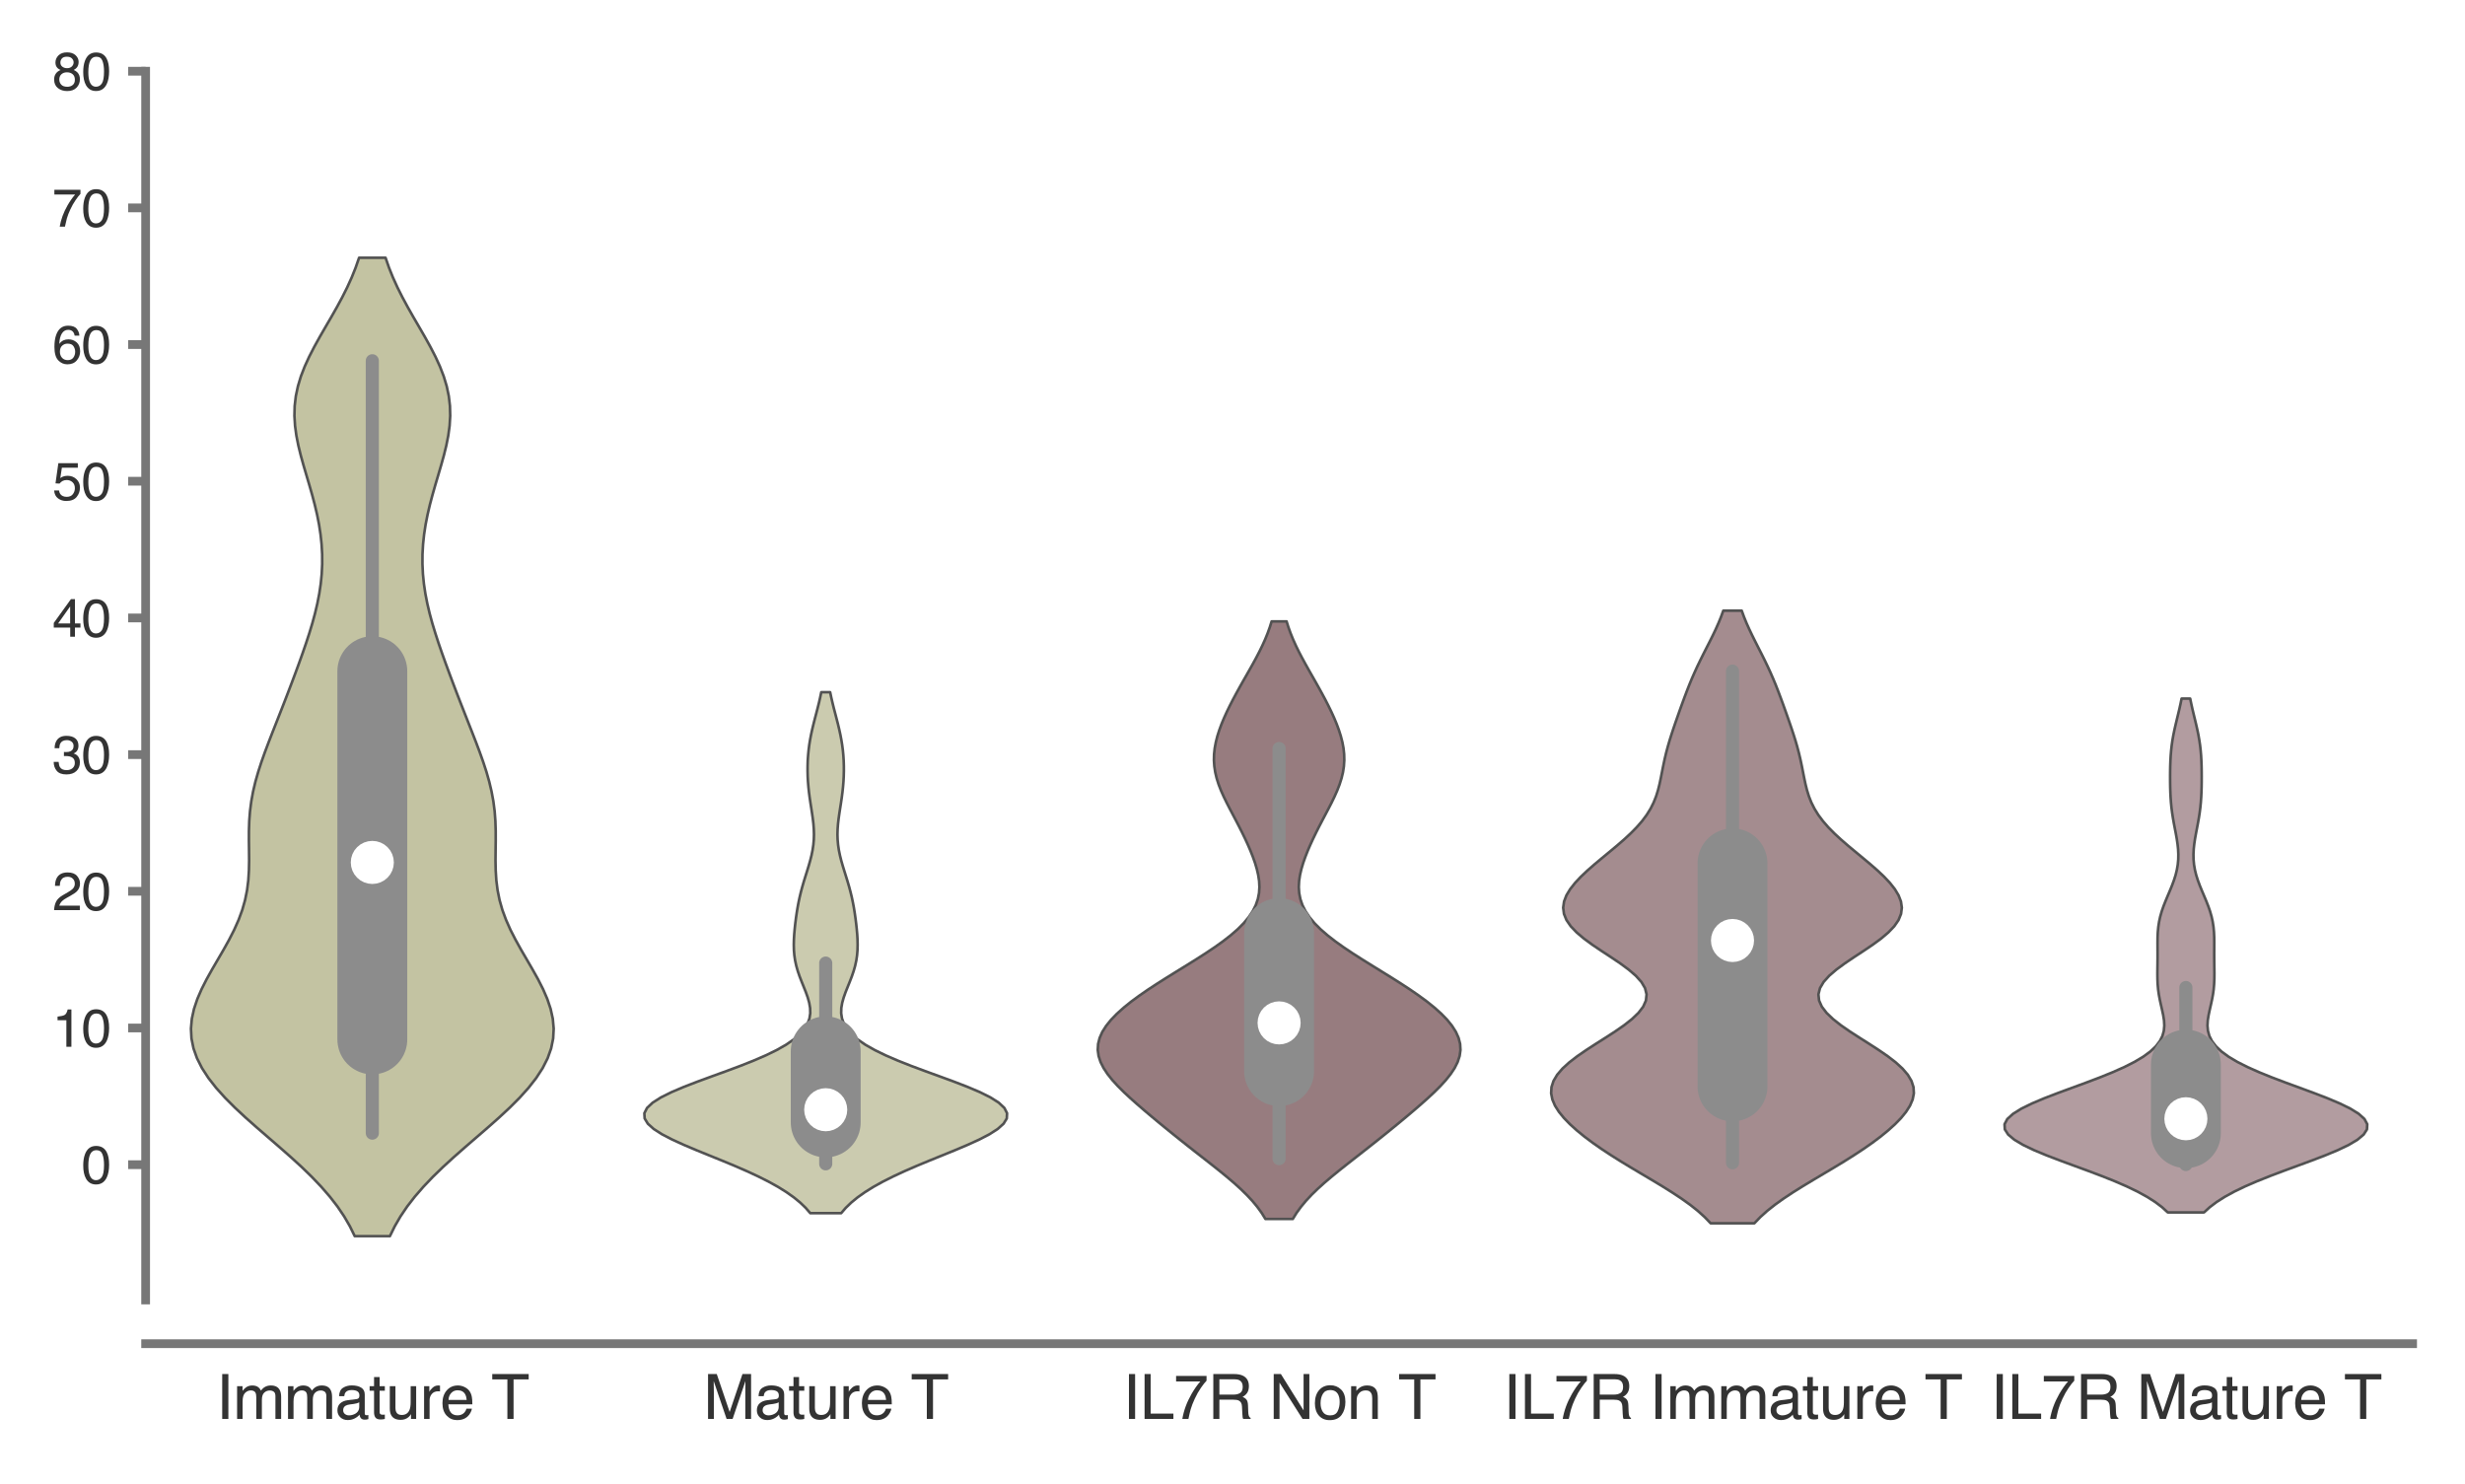 <?xml version="1.0" encoding="utf-8" standalone="no"?>
<!DOCTYPE svg PUBLIC "-//W3C//DTD SVG 1.1//EN"
  "http://www.w3.org/Graphics/SVG/1.1/DTD/svg11.dtd">
<svg xmlns:xlink="http://www.w3.org/1999/xlink" width="141.12pt" height="84.96pt" viewBox="0 0 141.12 84.96" xmlns="http://www.w3.org/2000/svg" version="1.1">
 <defs>
  <style type="text/css">*{stroke-linejoin: round; stroke-linecap: butt}</style>
 </defs>
 <g id="figure_1">
  <g id="patch_1">
   <path d="M 0 84.96 
L 141.12 84.96 
L 141.12 0 
L 0 0 
z
" style="fill: #ffffff"/>
  </g>
  <g id="axes_1">
   <g id="patch_2">
    <path d="M 8.337 74.42 
L 138.12 74.42 
L 138.12 4.076 
L 8.337 4.076 
z
" style="fill: #ffffff"/>
   </g>
   <g id="matplotlib.axis_1">
    <g id="xtick_1">
     <g id="text_1">
      <!-- Immature T -->
      <g style="fill: #333333" transform="translate(12.37 81.23) scale(0.035 -0.035)">
       <defs>
        <path id="Helvetica-49" d="M 628 4591 
L 1256 4591 
L 1256 0 
L 628 0 
L 628 4591 
z
" transform="scale(0.016)"/>
        <path id="Helvetica-6d" d="M 413 3347 
L 969 3347 
L 969 2872 
Q 1169 3119 1331 3231 
Q 1609 3422 1963 3422 
Q 2363 3422 2606 3225 
Q 2744 3113 2856 2894 
Q 3044 3163 3297 3292 
Q 3550 3422 3866 3422 
Q 4541 3422 4784 2934 
Q 4916 2672 4916 2228 
L 4916 0 
L 4331 0 
L 4331 2325 
Q 4331 2659 4164 2784 
Q 3997 2909 3756 2909 
Q 3425 2909 3186 2687 
Q 2947 2466 2947 1947 
L 2947 0 
L 2375 0 
L 2375 2184 
Q 2375 2525 2294 2681 
Q 2166 2916 1816 2916 
Q 1497 2916 1236 2669 
Q 975 2422 975 1775 
L 975 0 
L 413 0 
L 413 3347 
z
" transform="scale(0.016)"/>
        <path id="Helvetica-61" d="M 844 891 
Q 844 647 1022 506 
Q 1200 366 1444 366 
Q 1741 366 2019 503 
Q 2488 731 2488 1250 
L 2488 1703 
Q 2384 1638 2221 1594 
Q 2059 1550 1903 1531 
L 1563 1488 
Q 1256 1447 1103 1359 
Q 844 1213 844 891 
z
M 2206 2028 
Q 2400 2053 2466 2191 
Q 2503 2266 2503 2406 
Q 2503 2694 2298 2823 
Q 2094 2953 1713 2953 
Q 1272 2953 1088 2716 
Q 984 2584 953 2325 
L 428 2325 
Q 444 2944 830 3186 
Q 1216 3428 1725 3428 
Q 2316 3428 2684 3203 
Q 3050 2978 3050 2503 
L 3050 575 
Q 3050 488 3086 434 
Q 3122 381 3238 381 
Q 3275 381 3322 386 
Q 3369 391 3422 400 
L 3422 -16 
Q 3291 -53 3222 -62 
Q 3153 -72 3034 -72 
Q 2744 -72 2613 134 
Q 2544 244 2516 444 
Q 2344 219 2022 53 
Q 1700 -113 1313 -113 
Q 847 -113 551 170 
Q 256 453 256 878 
Q 256 1344 547 1600 
Q 838 1856 1309 1916 
L 2206 2028 
z
M 1741 3428 
L 1741 3428 
z
" transform="scale(0.016)"/>
        <path id="Helvetica-74" d="M 525 4281 
L 1094 4281 
L 1094 3347 
L 1628 3347 
L 1628 2888 
L 1094 2888 
L 1094 703 
Q 1094 528 1213 469 
Q 1278 434 1431 434 
Q 1472 434 1519 436 
Q 1566 438 1628 444 
L 1628 0 
Q 1531 -28 1426 -40 
Q 1322 -53 1200 -53 
Q 806 -53 665 148 
Q 525 350 525 672 
L 525 2888 
L 72 2888 
L 72 3347 
L 525 3347 
L 525 4281 
z
" transform="scale(0.016)"/>
        <path id="Helvetica-75" d="M 975 3347 
L 975 1125 
Q 975 869 1056 706 
Q 1206 406 1616 406 
Q 2203 406 2416 931 
Q 2531 1213 2531 1703 
L 2531 3347 
L 3094 3347 
L 3094 0 
L 2563 0 
L 2569 494 
Q 2459 303 2297 172 
Q 1975 -91 1516 -91 
Q 800 -91 541 388 
Q 400 644 400 1072 
L 400 3347 
L 975 3347 
z
M 1747 3428 
L 1747 3428 
z
" transform="scale(0.016)"/>
        <path id="Helvetica-72" d="M 428 3347 
L 963 3347 
L 963 2769 
Q 1028 2938 1284 3180 
Q 1541 3422 1875 3422 
Q 1891 3422 1928 3419 
Q 1966 3416 2056 3406 
L 2056 2813 
Q 2006 2822 1964 2825 
Q 1922 2828 1872 2828 
Q 1447 2828 1219 2554 
Q 991 2281 991 1925 
L 991 0 
L 428 0 
L 428 3347 
z
" transform="scale(0.016)"/>
        <path id="Helvetica-65" d="M 1806 3422 
Q 2163 3422 2497 3255 
Q 2831 3088 3006 2822 
Q 3175 2569 3231 2231 
Q 3281 2000 3281 1494 
L 828 1494 
Q 844 984 1069 676 
Q 1294 369 1766 369 
Q 2206 369 2469 659 
Q 2619 828 2681 1050 
L 3234 1050 
Q 3213 866 3089 639 
Q 2966 413 2813 269 
Q 2556 19 2178 -69 
Q 1975 -119 1719 -119 
Q 1094 -119 659 336 
Q 225 791 225 1609 
Q 225 2416 662 2919 
Q 1100 3422 1806 3422 
z
M 2703 1941 
Q 2669 2306 2544 2525 
Q 2313 2931 1772 2931 
Q 1384 2931 1121 2651 
Q 859 2372 844 1941 
L 2703 1941 
z
M 1753 3428 
L 1753 3428 
z
" transform="scale(0.016)"/>
        <path id="Helvetica-20" transform="scale(0.016)"/>
        <path id="Helvetica-54" d="M 3828 4591 
L 3828 4044 
L 2281 4044 
L 2281 0 
L 1650 0 
L 1650 4044 
L 103 4044 
L 103 4591 
L 3828 4591 
z
" transform="scale(0.016)"/>
       </defs>
       <use xlink:href="#Helvetica-49"/>
       <use xlink:href="#Helvetica-6d" x="27.783"/>
       <use xlink:href="#Helvetica-6d" x="111.084"/>
       <use xlink:href="#Helvetica-61" x="194.385"/>
       <use xlink:href="#Helvetica-74" x="250"/>
       <use xlink:href="#Helvetica-75" x="277.783"/>
       <use xlink:href="#Helvetica-72" x="333.398"/>
       <use xlink:href="#Helvetica-65" x="366.699"/>
       <use xlink:href="#Helvetica-20" x="422.314"/>
       <use xlink:href="#Helvetica-54" x="450.098"/>
      </g>
     </g>
    </g>
    <g id="xtick_2">
     <g id="text_2">
      <!-- Mature T -->
      <g style="fill: #333333" transform="translate(40.271 81.23) scale(0.035 -0.035)">
       <defs>
        <path id="Helvetica-4d" d="M 472 4591 
L 1363 4591 
L 2681 709 
L 3991 4591 
L 4872 4591 
L 4872 0 
L 4281 0 
L 4281 2709 
Q 4281 2850 4287 3175 
Q 4294 3500 4294 3872 
L 2984 0 
L 2369 0 
L 1050 3872 
L 1050 3731 
Q 1050 3563 1058 3217 
Q 1066 2872 1066 2709 
L 1066 0 
L 472 0 
L 472 4591 
z
" transform="scale(0.016)"/>
       </defs>
       <use xlink:href="#Helvetica-4d"/>
       <use xlink:href="#Helvetica-61" x="83.301"/>
       <use xlink:href="#Helvetica-74" x="138.916"/>
       <use xlink:href="#Helvetica-75" x="166.699"/>
       <use xlink:href="#Helvetica-72" x="222.314"/>
       <use xlink:href="#Helvetica-65" x="255.615"/>
       <use xlink:href="#Helvetica-20" x="311.23"/>
       <use xlink:href="#Helvetica-54" x="339.014"/>
      </g>
     </g>
    </g>
    <g id="xtick_3">
     <g id="text_3">
      <!-- IL7R Non T -->
      <g style="fill: #333333" transform="translate(64.281 81.23) scale(0.035 -0.035)">
       <defs>
        <path id="Helvetica-4c" d="M 488 4591 
L 1109 4591 
L 1109 547 
L 3434 547 
L 3434 0 
L 488 0 
L 488 4591 
z
" transform="scale(0.016)"/>
        <path id="Helvetica-37" d="M 3347 4400 
L 3347 3909 
Q 3131 3700 2773 3181 
Q 2416 2663 2141 2063 
Q 1869 1478 1728 997 
Q 1638 688 1494 0 
L 872 0 
Q 1084 1281 1809 2550 
Q 2238 3294 2709 3834 
L 234 3834 
L 234 4400 
L 3347 4400 
z
" transform="scale(0.016)"/>
        <path id="Helvetica-52" d="M 2622 2488 
Q 3059 2488 3314 2663 
Q 3569 2838 3569 3294 
Q 3569 3784 3213 3963 
Q 3022 4056 2703 4056 
L 1184 4056 
L 1184 2488 
L 2622 2488 
z
M 563 4591 
L 2688 4591 
Q 3213 4591 3553 4438 
Q 4200 4144 4200 3353 
Q 4200 2941 4029 2678 
Q 3859 2416 3553 2256 
Q 3822 2147 3958 1969 
Q 4094 1791 4109 1391 
L 4131 775 
Q 4141 513 4175 384 
Q 4231 166 4375 103 
L 4375 0 
L 3613 0 
Q 3581 59 3562 153 
Q 3544 247 3531 516 
L 3494 1281 
Q 3472 1731 3159 1884 
Q 2981 1969 2600 1969 
L 1184 1969 
L 1184 0 
L 563 0 
L 563 4591 
z
" transform="scale(0.016)"/>
        <path id="Helvetica-4e" d="M 488 4591 
L 1222 4591 
L 3541 872 
L 3541 4591 
L 4131 4591 
L 4131 0 
L 3434 0 
L 1081 3716 
L 1081 0 
L 488 0 
L 488 4591 
z
M 2269 4591 
L 2269 4591 
z
" transform="scale(0.016)"/>
        <path id="Helvetica-6f" d="M 1741 363 
Q 2300 363 2508 786 
Q 2716 1209 2716 1728 
Q 2716 2197 2566 2491 
Q 2328 2953 1747 2953 
Q 1231 2953 997 2559 
Q 763 2166 763 1609 
Q 763 1075 997 719 
Q 1231 363 1741 363 
z
M 1763 3444 
Q 2409 3444 2856 3012 
Q 3303 2581 3303 1744 
Q 3303 934 2909 406 
Q 2516 -122 1688 -122 
Q 997 -122 590 345 
Q 184 813 184 1600 
Q 184 2444 612 2944 
Q 1041 3444 1763 3444 
z
M 1744 3428 
L 1744 3428 
z
" transform="scale(0.016)"/>
        <path id="Helvetica-6e" d="M 413 3347 
L 947 3347 
L 947 2872 
Q 1184 3166 1450 3294 
Q 1716 3422 2041 3422 
Q 2753 3422 3003 2925 
Q 3141 2653 3141 2147 
L 3141 0 
L 2569 0 
L 2569 2109 
Q 2569 2416 2478 2603 
Q 2328 2916 1934 2916 
Q 1734 2916 1606 2875 
Q 1375 2806 1200 2600 
Q 1059 2434 1017 2257 
Q 975 2081 975 1753 
L 975 0 
L 413 0 
L 413 3347 
z
M 1734 3428 
L 1734 3428 
z
" transform="scale(0.016)"/>
       </defs>
       <use xlink:href="#Helvetica-49"/>
       <use xlink:href="#Helvetica-4c" x="27.783"/>
       <use xlink:href="#Helvetica-37" x="83.398"/>
       <use xlink:href="#Helvetica-52" x="139.014"/>
       <use xlink:href="#Helvetica-20" x="211.23"/>
       <use xlink:href="#Helvetica-4e" x="239.014"/>
       <use xlink:href="#Helvetica-6f" x="311.23"/>
       <use xlink:href="#Helvetica-6e" x="366.846"/>
       <use xlink:href="#Helvetica-20" x="422.461"/>
       <use xlink:href="#Helvetica-54" x="450.244"/>
      </g>
     </g>
    </g>
    <g id="xtick_4">
     <g id="text_4">
      <!-- IL7R Immature T -->
      <g style="fill: #333333" transform="translate(86.057 81.23) scale(0.035 -0.035)">
       <use xlink:href="#Helvetica-49"/>
       <use xlink:href="#Helvetica-4c" x="27.783"/>
       <use xlink:href="#Helvetica-37" x="83.398"/>
       <use xlink:href="#Helvetica-52" x="139.014"/>
       <use xlink:href="#Helvetica-20" x="211.23"/>
       <use xlink:href="#Helvetica-49" x="239.014"/>
       <use xlink:href="#Helvetica-6d" x="266.797"/>
       <use xlink:href="#Helvetica-6d" x="350.098"/>
       <use xlink:href="#Helvetica-61" x="433.398"/>
       <use xlink:href="#Helvetica-74" x="489.014"/>
       <use xlink:href="#Helvetica-75" x="516.797"/>
       <use xlink:href="#Helvetica-72" x="572.412"/>
       <use xlink:href="#Helvetica-65" x="605.713"/>
       <use xlink:href="#Helvetica-20" x="661.328"/>
       <use xlink:href="#Helvetica-54" x="689.111"/>
      </g>
     </g>
    </g>
    <g id="xtick_5">
     <g id="text_5">
      <!-- IL7R Mature T -->
      <g style="fill: #333333" transform="translate(113.958 81.23) scale(0.035 -0.035)">
       <use xlink:href="#Helvetica-49"/>
       <use xlink:href="#Helvetica-4c" x="27.783"/>
       <use xlink:href="#Helvetica-37" x="83.398"/>
       <use xlink:href="#Helvetica-52" x="139.014"/>
       <use xlink:href="#Helvetica-20" x="211.23"/>
       <use xlink:href="#Helvetica-4d" x="239.014"/>
       <use xlink:href="#Helvetica-61" x="322.314"/>
       <use xlink:href="#Helvetica-74" x="377.93"/>
       <use xlink:href="#Helvetica-75" x="405.713"/>
       <use xlink:href="#Helvetica-72" x="461.328"/>
       <use xlink:href="#Helvetica-65" x="494.629"/>
       <use xlink:href="#Helvetica-20" x="550.244"/>
       <use xlink:href="#Helvetica-54" x="578.027"/>
      </g>
     </g>
    </g>
   </g>
   <g id="matplotlib.axis_2">
    <g id="ytick_1">
     <g id="line2d_1">
      <defs>
       <path id="md501c1fe7d" d="M 0 0 
L -1 0 
" style="stroke: #777777; stroke-width: 0.5"/>
      </defs>
      <g>
       <use xlink:href="#md501c1fe7d" x="8.337" y="66.673" style="fill: #777777; stroke: #777777; stroke-width: 0.5"/>
      </g>
     </g>
     <g id="text_6">
      <!-- 0 -->
      <g style="fill: #333333" transform="translate(4.669 67.749) scale(0.03 -0.03)">
       <defs>
        <path id="Helvetica-30" d="M 1731 4475 
Q 2600 4475 2988 3759 
Q 3288 3206 3288 2244 
Q 3288 1331 3016 734 
Q 2622 -122 1728 -122 
Q 922 -122 528 578 
Q 200 1163 200 2147 
Q 200 2909 397 3456 
Q 766 4475 1731 4475 
z
M 1725 391 
Q 2163 391 2422 778 
Q 2681 1166 2681 2222 
Q 2681 2984 2493 3476 
Q 2306 3969 1766 3969 
Q 1269 3969 1039 3501 
Q 809 3034 809 2125 
Q 809 1441 956 1025 
Q 1181 391 1725 391 
z
" transform="scale(0.016)"/>
       </defs>
       <use xlink:href="#Helvetica-30"/>
      </g>
     </g>
    </g>
    <g id="ytick_2">
     <g id="line2d_2">
      <g>
       <use xlink:href="#md501c1fe7d" x="8.337" y="58.849" style="fill: #777777; stroke: #777777; stroke-width: 0.5"/>
      </g>
     </g>
     <g id="text_7">
      <!-- 10 -->
      <g style="fill: #333333" transform="translate(3 59.925) scale(0.03 -0.03)">
       <defs>
        <path id="Helvetica-31" d="M 613 3169 
L 613 3600 
Q 1222 3659 1462 3798 
Q 1703 3938 1822 4456 
L 2266 4456 
L 2266 0 
L 1666 0 
L 1666 3169 
L 613 3169 
z
" transform="scale(0.016)"/>
       </defs>
       <use xlink:href="#Helvetica-31"/>
       <use xlink:href="#Helvetica-30" x="55.615"/>
      </g>
     </g>
    </g>
    <g id="ytick_3">
     <g id="line2d_3">
      <g>
       <use xlink:href="#md501c1fe7d" x="8.337" y="51.024" style="fill: #777777; stroke: #777777; stroke-width: 0.5"/>
      </g>
     </g>
     <g id="text_8">
      <!-- 20 -->
      <g style="fill: #333333" transform="translate(3 52.1) scale(0.03 -0.03)">
       <defs>
        <path id="Helvetica-32" d="M 200 0 
Q 231 578 439 1006 
Q 647 1434 1250 1784 
L 1850 2131 
Q 2253 2366 2416 2531 
Q 2672 2791 2672 3125 
Q 2672 3516 2437 3745 
Q 2203 3975 1813 3975 
Q 1234 3975 1013 3538 
Q 894 3303 881 2888 
L 309 2888 
Q 319 3472 525 3841 
Q 891 4491 1816 4491 
Q 2584 4491 2939 4075 
Q 3294 3659 3294 3150 
Q 3294 2613 2916 2231 
Q 2697 2009 2131 1694 
L 1703 1456 
Q 1397 1288 1222 1134 
Q 909 863 828 531 
L 3272 531 
L 3272 0 
L 200 0 
z
" transform="scale(0.016)"/>
       </defs>
       <use xlink:href="#Helvetica-32"/>
       <use xlink:href="#Helvetica-30" x="55.615"/>
      </g>
     </g>
    </g>
    <g id="ytick_4">
     <g id="line2d_4">
      <g>
       <use xlink:href="#md501c1fe7d" x="8.337" y="43.199" style="fill: #777777; stroke: #777777; stroke-width: 0.5"/>
      </g>
     </g>
     <g id="text_9">
      <!-- 30 -->
      <g style="fill: #333333" transform="translate(3 44.275) scale(0.03 -0.03)">
       <defs>
        <path id="Helvetica-33" d="M 1663 -122 
Q 869 -122 511 314 
Q 153 750 153 1375 
L 741 1375 
Q 778 941 903 744 
Q 1122 391 1694 391 
Q 2138 391 2406 628 
Q 2675 866 2675 1241 
Q 2675 1703 2392 1887 
Q 2109 2072 1606 2072 
Q 1550 2072 1492 2070 
Q 1434 2069 1375 2066 
L 1375 2563 
Q 1463 2553 1522 2550 
Q 1581 2547 1650 2547 
Q 1966 2547 2169 2647 
Q 2525 2822 2525 3272 
Q 2525 3606 2287 3787 
Q 2050 3969 1734 3969 
Q 1172 3969 956 3594 
Q 838 3388 822 3006 
L 266 3006 
Q 266 3506 466 3856 
Q 809 4481 1675 4481 
Q 2359 4481 2734 4176 
Q 3109 3872 3109 3294 
Q 3109 2881 2888 2625 
Q 2750 2466 2531 2375 
Q 2884 2278 3082 2001 
Q 3281 1725 3281 1325 
Q 3281 684 2859 281 
Q 2438 -122 1663 -122 
z
" transform="scale(0.016)"/>
       </defs>
       <use xlink:href="#Helvetica-33"/>
       <use xlink:href="#Helvetica-30" x="55.615"/>
      </g>
     </g>
    </g>
    <g id="ytick_5">
     <g id="line2d_5">
      <g>
       <use xlink:href="#md501c1fe7d" x="8.337" y="35.375" style="fill: #777777; stroke: #777777; stroke-width: 0.5"/>
      </g>
     </g>
     <g id="text_10">
      <!-- 40 -->
      <g style="fill: #333333" transform="translate(3 36.451) scale(0.03 -0.03)">
       <defs>
        <path id="Helvetica-34" d="M 2116 1584 
L 2116 3613 
L 681 1584 
L 2116 1584 
z
M 2125 0 
L 2125 1094 
L 163 1094 
L 163 1644 
L 2213 4488 
L 2688 4488 
L 2688 1584 
L 3347 1584 
L 3347 1094 
L 2688 1094 
L 2688 0 
L 2125 0 
z
" transform="scale(0.016)"/>
       </defs>
       <use xlink:href="#Helvetica-34"/>
       <use xlink:href="#Helvetica-30" x="55.615"/>
      </g>
     </g>
    </g>
    <g id="ytick_6">
     <g id="line2d_6">
      <g>
       <use xlink:href="#md501c1fe7d" x="8.337" y="27.55" style="fill: #777777; stroke: #777777; stroke-width: 0.5"/>
      </g>
     </g>
     <g id="text_11">
      <!-- 50 -->
      <g style="fill: #333333" transform="translate(3 28.626) scale(0.03 -0.03)">
       <defs>
        <path id="Helvetica-35" d="M 791 1141 
Q 847 659 1238 475 
Q 1438 381 1700 381 
Q 2200 381 2440 700 
Q 2681 1019 2681 1406 
Q 2681 1875 2395 2131 
Q 2109 2388 1709 2388 
Q 1419 2388 1211 2275 
Q 1003 2163 856 1963 
L 369 1991 
L 709 4400 
L 3034 4400 
L 3034 3856 
L 1131 3856 
L 941 2613 
Q 1097 2731 1238 2791 
Q 1488 2894 1816 2894 
Q 2431 2894 2859 2497 
Q 3288 2100 3288 1491 
Q 3288 856 2895 371 
Q 2503 -113 1644 -113 
Q 1097 -113 676 195 
Q 256 503 206 1141 
L 791 1141 
z
" transform="scale(0.016)"/>
       </defs>
       <use xlink:href="#Helvetica-35"/>
       <use xlink:href="#Helvetica-30" x="55.615"/>
      </g>
     </g>
    </g>
    <g id="ytick_7">
     <g id="line2d_7">
      <g>
       <use xlink:href="#md501c1fe7d" x="8.337" y="19.725" style="fill: #777777; stroke: #777777; stroke-width: 0.5"/>
      </g>
     </g>
     <g id="text_12">
      <!-- 60 -->
      <g style="fill: #333333" transform="translate(3 20.801) scale(0.03 -0.03)">
       <defs>
        <path id="Helvetica-36" d="M 1872 4494 
Q 2622 4494 2917 4105 
Q 3213 3716 3213 3303 
L 2656 3303 
Q 2606 3569 2497 3719 
Q 2294 4000 1881 4000 
Q 1409 4000 1131 3564 
Q 853 3128 822 2316 
Q 1016 2600 1309 2741 
Q 1578 2866 1909 2866 
Q 2472 2866 2890 2506 
Q 3309 2147 3309 1434 
Q 3309 825 2912 354 
Q 2516 -116 1781 -116 
Q 1153 -116 697 361 
Q 241 838 241 1966 
Q 241 2800 444 3381 
Q 834 4494 1872 4494 
z
M 1831 384 
Q 2275 384 2495 682 
Q 2716 981 2716 1388 
Q 2716 1731 2519 2042 
Q 2322 2353 1803 2353 
Q 1441 2353 1167 2112 
Q 894 1872 894 1388 
Q 894 963 1142 673 
Q 1391 384 1831 384 
z
" transform="scale(0.016)"/>
       </defs>
       <use xlink:href="#Helvetica-36"/>
       <use xlink:href="#Helvetica-30" x="55.615"/>
      </g>
     </g>
    </g>
    <g id="ytick_8">
     <g id="line2d_8">
      <g>
       <use xlink:href="#md501c1fe7d" x="8.337" y="11.901" style="fill: #777777; stroke: #777777; stroke-width: 0.5"/>
      </g>
     </g>
     <g id="text_13">
      <!-- 70 -->
      <g style="fill: #333333" transform="translate(3 12.977) scale(0.03 -0.03)">
       <use xlink:href="#Helvetica-37"/>
       <use xlink:href="#Helvetica-30" x="55.615"/>
      </g>
     </g>
    </g>
    <g id="ytick_9">
     <g id="line2d_9">
      <g>
       <use xlink:href="#md501c1fe7d" x="8.337" y="4.076" style="fill: #777777; stroke: #777777; stroke-width: 0.5"/>
      </g>
     </g>
     <g id="text_14">
      <!-- 80 -->
      <g style="fill: #333333" transform="translate(3 5.152) scale(0.03 -0.03)">
       <defs>
        <path id="Helvetica-38" d="M 1741 2600 
Q 2113 2600 2322 2808 
Q 2531 3016 2531 3303 
Q 2531 3553 2331 3762 
Q 2131 3972 1722 3972 
Q 1316 3972 1134 3762 
Q 953 3553 953 3272 
Q 953 2956 1187 2778 
Q 1422 2600 1741 2600 
z
M 1775 384 
Q 2166 384 2423 595 
Q 2681 806 2681 1225 
Q 2681 1659 2415 1884 
Q 2150 2109 1734 2109 
Q 1331 2109 1076 1879 
Q 822 1650 822 1244 
Q 822 894 1055 639 
Q 1288 384 1775 384 
z
M 975 2384 
Q 741 2484 609 2619 
Q 363 2869 363 3269 
Q 363 3769 725 4128 
Q 1088 4488 1753 4488 
Q 2397 4488 2762 4148 
Q 3128 3809 3128 3356 
Q 3128 2938 2916 2678 
Q 2797 2531 2547 2391 
Q 2825 2263 2984 2097 
Q 3281 1784 3281 1284 
Q 3281 694 2884 283 
Q 2488 -128 1763 -128 
Q 1109 -128 657 226 
Q 206 581 206 1256 
Q 206 1653 400 1942 
Q 594 2231 975 2384 
z
" transform="scale(0.016)"/>
       </defs>
       <use xlink:href="#Helvetica-38"/>
       <use xlink:href="#Helvetica-30" x="55.615"/>
      </g>
     </g>
    </g>
   </g>
   <g id="PolyCollection_1">
    <defs>
     <path id="m8a7b33f742" d="M 22.322 -14.195 
L 20.308 -14.195 
L 20.03 -14.761 
L 19.701 -15.327 
L 19.318 -15.893 
L 18.88 -16.458 
L 18.389 -17.024 
L 17.849 -17.59 
L 17.266 -18.156 
L 16.647 -18.721 
L 16.004 -19.287 
L 15.349 -19.853 
L 14.696 -20.418 
L 14.058 -20.984 
L 13.449 -21.55 
L 12.884 -22.116 
L 12.375 -22.681 
L 11.932 -23.247 
L 11.564 -23.813 
L 11.278 -24.379 
L 11.077 -24.944 
L 10.962 -25.51 
L 10.932 -26.076 
L 10.983 -26.642 
L 11.108 -27.207 
L 11.298 -27.773 
L 11.543 -28.339 
L 11.83 -28.905 
L 12.146 -29.47 
L 12.476 -30.036 
L 12.805 -30.602 
L 13.12 -31.168 
L 13.408 -31.733 
L 13.66 -32.299 
L 13.868 -32.865 
L 14.029 -33.431 
L 14.144 -33.996 
L 14.215 -34.562 
L 14.251 -35.128 
L 14.262 -35.694 
L 14.257 -36.259 
L 14.25 -36.825 
L 14.251 -37.391 
L 14.269 -37.957 
L 14.313 -38.522 
L 14.386 -39.088 
L 14.49 -39.654 
L 14.624 -40.22 
L 14.786 -40.785 
L 14.97 -41.351 
L 15.171 -41.917 
L 15.384 -42.482 
L 15.604 -43.048 
L 15.827 -43.614 
L 16.05 -44.18 
L 16.271 -44.745 
L 16.489 -45.311 
L 16.705 -45.877 
L 16.917 -46.443 
L 17.125 -47.008 
L 17.327 -47.574 
L 17.522 -48.14 
L 17.707 -48.706 
L 17.878 -49.271 
L 18.032 -49.837 
L 18.166 -50.403 
L 18.277 -50.969 
L 18.361 -51.534 
L 18.418 -52.1 
L 18.445 -52.666 
L 18.443 -53.232 
L 18.411 -53.797 
L 18.351 -54.363 
L 18.265 -54.929 
L 18.154 -55.495 
L 18.021 -56.06 
L 17.872 -56.626 
L 17.71 -57.192 
L 17.542 -57.758 
L 17.376 -58.323 
L 17.219 -58.889 
L 17.08 -59.455 
L 16.968 -60.021 
L 16.891 -60.586 
L 16.856 -61.152 
L 16.87 -61.718 
L 16.936 -62.283 
L 17.056 -62.849 
L 17.226 -63.415 
L 17.445 -63.981 
L 17.704 -64.546 
L 17.995 -65.112 
L 18.309 -65.678 
L 18.636 -66.244 
L 18.965 -66.809 
L 19.286 -67.375 
L 19.592 -67.941 
L 19.876 -68.507 
L 20.133 -69.072 
L 20.36 -69.638 
L 20.557 -70.204 
L 22.073 -70.204 
L 22.073 -70.204 
L 22.27 -69.638 
L 22.497 -69.072 
L 22.754 -68.507 
L 23.038 -67.941 
L 23.344 -67.375 
L 23.665 -66.809 
L 23.994 -66.244 
L 24.321 -65.678 
L 24.635 -65.112 
L 24.927 -64.546 
L 25.186 -63.981 
L 25.404 -63.415 
L 25.575 -62.849 
L 25.694 -62.283 
L 25.76 -61.718 
L 25.774 -61.152 
L 25.74 -60.586 
L 25.663 -60.021 
L 25.551 -59.455 
L 25.412 -58.889 
L 25.254 -58.323 
L 25.088 -57.758 
L 24.92 -57.192 
L 24.759 -56.626 
L 24.609 -56.06 
L 24.477 -55.495 
L 24.365 -54.929 
L 24.279 -54.363 
L 24.219 -53.797 
L 24.187 -53.232 
L 24.185 -52.666 
L 24.212 -52.1 
L 24.269 -51.534 
L 24.353 -50.969 
L 24.464 -50.403 
L 24.598 -49.837 
L 24.752 -49.271 
L 24.924 -48.706 
L 25.108 -48.14 
L 25.303 -47.574 
L 25.506 -47.008 
L 25.714 -46.443 
L 25.926 -45.877 
L 26.141 -45.311 
L 26.36 -44.745 
L 26.581 -44.18 
L 26.803 -43.614 
L 27.026 -43.048 
L 27.246 -42.482 
L 27.459 -41.917 
L 27.66 -41.351 
L 27.845 -40.785 
L 28.006 -40.22 
L 28.14 -39.654 
L 28.245 -39.088 
L 28.318 -38.522 
L 28.361 -37.957 
L 28.379 -37.391 
L 28.38 -36.825 
L 28.373 -36.259 
L 28.368 -35.694 
L 28.379 -35.128 
L 28.415 -34.562 
L 28.487 -33.996 
L 28.601 -33.431 
L 28.762 -32.865 
L 28.971 -32.299 
L 29.222 -31.733 
L 29.511 -31.168 
L 29.825 -30.602 
L 30.155 -30.036 
L 30.484 -29.47 
L 30.8 -28.905 
L 31.087 -28.339 
L 31.332 -27.773 
L 31.522 -27.207 
L 31.647 -26.642 
L 31.698 -26.076 
L 31.668 -25.51 
L 31.553 -24.944 
L 31.352 -24.379 
L 31.066 -23.813 
L 30.698 -23.247 
L 30.255 -22.681 
L 29.746 -22.116 
L 29.181 -21.55 
L 28.572 -20.984 
L 27.934 -20.418 
L 27.281 -19.853 
L 26.626 -19.287 
L 25.983 -18.721 
L 25.365 -18.156 
L 24.781 -17.59 
L 24.241 -17.024 
L 23.75 -16.458 
L 23.312 -15.893 
L 22.929 -15.327 
L 22.6 -14.761 
L 22.322 -14.195 
z
" style="stroke: #525252; stroke-width: 0.15"/>
    </defs>
    <g clip-path="url(#p20f3751136)">
     <use xlink:href="#m8a7b33f742" x="0" y="84.96" style="fill: #c3c3a2; stroke: #525252; stroke-width: 0.15"/>
    </g>
   </g>
   <g id="PolyCollection_2">
    <defs>
     <path id="m6d4952bdf8" d="M 48.156 -15.51 
L 46.387 -15.51 
L 46.127 -15.811 
L 45.815 -16.112 
L 45.448 -16.413 
L 45.023 -16.714 
L 44.539 -17.016 
L 43.996 -17.317 
L 43.397 -17.618 
L 42.747 -17.919 
L 42.053 -18.221 
L 41.328 -18.522 
L 40.586 -18.823 
L 39.847 -19.124 
L 39.135 -19.426 
L 38.475 -19.727 
L 37.896 -20.028 
L 37.426 -20.329 
L 37.089 -20.631 
L 36.906 -20.932 
L 36.889 -21.233 
L 37.043 -21.534 
L 37.364 -21.836 
L 37.838 -22.137 
L 38.443 -22.438 
L 39.152 -22.739 
L 39.933 -23.041 
L 40.753 -23.342 
L 41.582 -23.643 
L 42.389 -23.944 
L 43.15 -24.246 
L 43.846 -24.547 
L 44.464 -24.848 
L 44.995 -25.149 
L 45.435 -25.451 
L 45.785 -25.752 
L 46.049 -26.053 
L 46.231 -26.354 
L 46.341 -26.656 
L 46.387 -26.957 
L 46.378 -27.258 
L 46.326 -27.559 
L 46.241 -27.861 
L 46.134 -28.162 
L 46.014 -28.463 
L 45.893 -28.764 
L 45.776 -29.066 
L 45.673 -29.367 
L 45.587 -29.668 
L 45.521 -29.969 
L 45.476 -30.271 
L 45.451 -30.572 
L 45.444 -30.873 
L 45.451 -31.174 
L 45.469 -31.476 
L 45.495 -31.777 
L 45.527 -32.078 
L 45.565 -32.379 
L 45.608 -32.681 
L 45.657 -32.982 
L 45.712 -33.283 
L 45.776 -33.584 
L 45.848 -33.885 
L 45.929 -34.187 
L 46.016 -34.488 
L 46.109 -34.789 
L 46.204 -35.09 
L 46.296 -35.392 
L 46.382 -35.693 
L 46.458 -35.994 
L 46.519 -36.295 
L 46.564 -36.597 
L 46.591 -36.898 
L 46.599 -37.199 
L 46.59 -37.5 
L 46.567 -37.802 
L 46.532 -38.103 
L 46.489 -38.404 
L 46.443 -38.705 
L 46.396 -39.007 
L 46.352 -39.308 
L 46.313 -39.609 
L 46.281 -39.91 
L 46.256 -40.212 
L 46.24 -40.513 
L 46.233 -40.814 
L 46.234 -41.115 
L 46.243 -41.417 
L 46.263 -41.718 
L 46.292 -42.019 
L 46.33 -42.32 
L 46.379 -42.622 
L 46.437 -42.923 
L 46.503 -43.224 
L 46.576 -43.525 
L 46.653 -43.827 
L 46.732 -44.128 
L 46.81 -44.429 
L 46.885 -44.73 
L 46.954 -45.032 
L 47.017 -45.333 
L 47.526 -45.333 
L 47.526 -45.333 
L 47.589 -45.032 
L 47.659 -44.73 
L 47.733 -44.429 
L 47.812 -44.128 
L 47.89 -43.827 
L 47.968 -43.525 
L 48.04 -43.224 
L 48.106 -42.923 
L 48.164 -42.622 
L 48.213 -42.32 
L 48.252 -42.019 
L 48.281 -41.718 
L 48.3 -41.417 
L 48.31 -41.115 
L 48.311 -40.814 
L 48.303 -40.513 
L 48.287 -40.212 
L 48.262 -39.91 
L 48.23 -39.609 
L 48.191 -39.308 
L 48.147 -39.007 
L 48.1 -38.705 
L 48.054 -38.404 
L 48.011 -38.103 
L 47.976 -37.802 
L 47.953 -37.5 
L 47.944 -37.199 
L 47.953 -36.898 
L 47.98 -36.597 
L 48.024 -36.295 
L 48.086 -35.994 
L 48.161 -35.693 
L 48.247 -35.392 
L 48.34 -35.09 
L 48.434 -34.789 
L 48.527 -34.488 
L 48.615 -34.187 
L 48.695 -33.885 
L 48.768 -33.584 
L 48.831 -33.283 
L 48.887 -32.982 
L 48.935 -32.681 
L 48.978 -32.379 
L 49.016 -32.078 
L 49.048 -31.777 
L 49.075 -31.476 
L 49.093 -31.174 
L 49.099 -30.873 
L 49.092 -30.572 
L 49.067 -30.271 
L 49.022 -29.969 
L 48.956 -29.668 
L 48.87 -29.367 
L 48.767 -29.066 
L 48.651 -28.764 
L 48.529 -28.463 
L 48.409 -28.162 
L 48.302 -27.861 
L 48.217 -27.559 
L 48.165 -27.258 
L 48.157 -26.957 
L 48.203 -26.656 
L 48.312 -26.354 
L 48.495 -26.053 
L 48.758 -25.752 
L 49.108 -25.451 
L 49.548 -25.149 
L 50.079 -24.848 
L 50.697 -24.547 
L 51.393 -24.246 
L 52.155 -23.944 
L 52.962 -23.643 
L 53.79 -23.342 
L 54.61 -23.041 
L 55.391 -22.739 
L 56.1 -22.438 
L 56.705 -22.137 
L 57.179 -21.836 
L 57.5 -21.534 
L 57.654 -21.233 
L 57.638 -20.932 
L 57.454 -20.631 
L 57.117 -20.329 
L 56.647 -20.028 
L 56.068 -19.727 
L 55.409 -19.426 
L 54.696 -19.124 
L 53.958 -18.823 
L 53.216 -18.522 
L 52.49 -18.221 
L 51.796 -17.919 
L 51.146 -17.618 
L 50.547 -17.317 
L 50.004 -17.016 
L 49.52 -16.714 
L 49.095 -16.413 
L 48.728 -16.112 
L 48.416 -15.811 
L 48.156 -15.51 
z
" style="stroke: #525252; stroke-width: 0.15"/>
    </defs>
    <g clip-path="url(#p20f3751136)">
     <use xlink:href="#m6d4952bdf8" x="0" y="84.96" style="fill: #cbcbaf; stroke: #525252; stroke-width: 0.15"/>
    </g>
   </g>
   <g id="PolyCollection_3">
    <defs>
     <path id="m05a4ec44f2" d="M 74.012 -15.177 
L 72.445 -15.177 
L 72.231 -15.523 
L 71.98 -15.868 
L 71.693 -16.214 
L 71.37 -16.56 
L 71.016 -16.905 
L 70.633 -17.251 
L 70.227 -17.596 
L 69.804 -17.942 
L 69.369 -18.287 
L 68.928 -18.633 
L 68.486 -18.978 
L 68.046 -19.324 
L 67.61 -19.67 
L 67.179 -20.015 
L 66.753 -20.361 
L 66.332 -20.706 
L 65.917 -21.052 
L 65.508 -21.397 
L 65.107 -21.743 
L 64.718 -22.089 
L 64.347 -22.434 
L 64 -22.78 
L 63.684 -23.125 
L 63.408 -23.471 
L 63.18 -23.816 
L 63.006 -24.162 
L 62.893 -24.508 
L 62.846 -24.853 
L 62.866 -25.199 
L 62.954 -25.544 
L 63.108 -25.89 
L 63.328 -26.235 
L 63.607 -26.581 
L 63.942 -26.926 
L 64.327 -27.272 
L 64.756 -27.618 
L 65.225 -27.963 
L 65.726 -28.309 
L 66.253 -28.654 
L 66.799 -29 
L 67.356 -29.345 
L 67.917 -29.691 
L 68.472 -30.037 
L 69.013 -30.382 
L 69.53 -30.728 
L 70.015 -31.073 
L 70.459 -31.419 
L 70.856 -31.764 
L 71.2 -32.11 
L 71.488 -32.456 
L 71.719 -32.801 
L 71.892 -33.147 
L 72.011 -33.492 
L 72.079 -33.838 
L 72.101 -34.183 
L 72.083 -34.529 
L 72.03 -34.874 
L 71.95 -35.22 
L 71.847 -35.566 
L 71.725 -35.911 
L 71.588 -36.257 
L 71.44 -36.602 
L 71.281 -36.948 
L 71.114 -37.293 
L 70.939 -37.639 
L 70.76 -37.985 
L 70.578 -38.33 
L 70.396 -38.676 
L 70.219 -39.021 
L 70.051 -39.367 
L 69.898 -39.712 
L 69.764 -40.058 
L 69.654 -40.404 
L 69.572 -40.749 
L 69.519 -41.095 
L 69.496 -41.44 
L 69.505 -41.786 
L 69.542 -42.131 
L 69.607 -42.477 
L 69.695 -42.822 
L 69.805 -43.168 
L 69.933 -43.514 
L 70.077 -43.859 
L 70.233 -44.205 
L 70.401 -44.55 
L 70.578 -44.896 
L 70.762 -45.241 
L 70.953 -45.587 
L 71.147 -45.933 
L 71.344 -46.278 
L 71.54 -46.624 
L 71.734 -46.969 
L 71.922 -47.315 
L 72.101 -47.66 
L 72.27 -48.006 
L 72.426 -48.351 
L 72.567 -48.697 
L 72.692 -49.043 
L 72.801 -49.388 
L 73.656 -49.388 
L 73.656 -49.388 
L 73.765 -49.043 
L 73.89 -48.697 
L 74.031 -48.351 
L 74.186 -48.006 
L 74.355 -47.66 
L 74.535 -47.315 
L 74.723 -46.969 
L 74.916 -46.624 
L 75.113 -46.278 
L 75.309 -45.933 
L 75.504 -45.587 
L 75.694 -45.241 
L 75.879 -44.896 
L 76.055 -44.55 
L 76.223 -44.205 
L 76.38 -43.859 
L 76.523 -43.514 
L 76.651 -43.168 
L 76.761 -42.822 
L 76.85 -42.477 
L 76.915 -42.131 
L 76.952 -41.786 
L 76.96 -41.44 
L 76.938 -41.095 
L 76.885 -40.749 
L 76.802 -40.404 
L 76.692 -40.058 
L 76.558 -39.712 
L 76.405 -39.367 
L 76.238 -39.021 
L 76.061 -38.676 
L 75.879 -38.33 
L 75.697 -37.985 
L 75.517 -37.639 
L 75.343 -37.293 
L 75.176 -36.948 
L 75.017 -36.602 
L 74.868 -36.257 
L 74.732 -35.911 
L 74.61 -35.566 
L 74.507 -35.22 
L 74.426 -34.874 
L 74.374 -34.529 
L 74.356 -34.183 
L 74.378 -33.838 
L 74.446 -33.492 
L 74.564 -33.147 
L 74.738 -32.801 
L 74.968 -32.456 
L 75.256 -32.11 
L 75.601 -31.764 
L 75.998 -31.419 
L 76.442 -31.073 
L 76.926 -30.728 
L 77.444 -30.382 
L 77.984 -30.037 
L 78.54 -29.691 
L 79.1 -29.345 
L 79.658 -29 
L 80.204 -28.654 
L 80.731 -28.309 
L 81.232 -27.963 
L 81.7 -27.618 
L 82.13 -27.272 
L 82.515 -26.926 
L 82.85 -26.581 
L 83.129 -26.235 
L 83.348 -25.89 
L 83.503 -25.544 
L 83.591 -25.199 
L 83.611 -24.853 
L 83.563 -24.508 
L 83.45 -24.162 
L 83.277 -23.816 
L 83.048 -23.471 
L 82.772 -23.125 
L 82.456 -22.78 
L 82.109 -22.434 
L 81.738 -22.089 
L 81.35 -21.743 
L 80.949 -21.397 
L 80.54 -21.052 
L 80.125 -20.706 
L 79.704 -20.361 
L 79.278 -20.015 
L 78.847 -19.67 
L 78.41 -19.324 
L 77.97 -18.978 
L 77.528 -18.633 
L 77.088 -18.287 
L 76.653 -17.942 
L 76.23 -17.596 
L 75.824 -17.251 
L 75.441 -16.905 
L 75.086 -16.56 
L 74.764 -16.214 
L 74.477 -15.868 
L 74.226 -15.523 
L 74.012 -15.177 
z
" style="stroke: #525252; stroke-width: 0.15"/>
    </defs>
    <g clip-path="url(#p20f3751136)">
     <use xlink:href="#m05a4ec44f2" x="0" y="84.96" style="fill: #977c7f; stroke: #525252; stroke-width: 0.15"/>
    </g>
   </g>
   <g id="PolyCollection_4">
    <defs>
     <path id="m20e841e9eb" d="M 100.437 -14.932 
L 97.932 -14.932 
L 97.592 -15.286 
L 97.198 -15.641 
L 96.751 -15.995 
L 96.256 -16.349 
L 95.72 -16.703 
L 95.154 -17.058 
L 94.566 -17.412 
L 93.969 -17.766 
L 93.374 -18.12 
L 92.791 -18.474 
L 92.227 -18.829 
L 91.689 -19.183 
L 91.182 -19.537 
L 90.709 -19.891 
L 90.275 -20.246 
L 89.882 -20.6 
L 89.538 -20.954 
L 89.249 -21.308 
L 89.024 -21.662 
L 88.872 -22.017 
L 88.802 -22.371 
L 88.822 -22.725 
L 88.937 -23.079 
L 89.148 -23.434 
L 89.452 -23.788 
L 89.84 -24.142 
L 90.299 -24.496 
L 90.813 -24.85 
L 91.361 -25.205 
L 91.92 -25.559 
L 92.467 -25.913 
L 92.978 -26.267 
L 93.43 -26.622 
L 93.8 -26.976 
L 94.071 -27.33 
L 94.229 -27.684 
L 94.265 -28.038 
L 94.177 -28.393 
L 93.968 -28.747 
L 93.649 -29.101 
L 93.237 -29.455 
L 92.755 -29.81 
L 92.23 -30.164 
L 91.69 -30.518 
L 91.165 -30.872 
L 90.681 -31.226 
L 90.262 -31.581 
L 89.924 -31.935 
L 89.68 -32.289 
L 89.536 -32.643 
L 89.491 -32.998 
L 89.541 -33.352 
L 89.677 -33.706 
L 89.891 -34.06 
L 90.17 -34.414 
L 90.503 -34.769 
L 90.877 -35.123 
L 91.282 -35.477 
L 91.705 -35.831 
L 92.134 -36.186 
L 92.559 -36.54 
L 92.968 -36.894 
L 93.351 -37.248 
L 93.7 -37.602 
L 94.009 -37.957 
L 94.273 -38.311 
L 94.493 -38.665 
L 94.67 -39.019 
L 94.811 -39.374 
L 94.921 -39.728 
L 95.009 -40.082 
L 95.084 -40.436 
L 95.153 -40.79 
L 95.224 -41.145 
L 95.299 -41.499 
L 95.383 -41.853 
L 95.477 -42.207 
L 95.58 -42.562 
L 95.691 -42.916 
L 95.808 -43.27 
L 95.929 -43.624 
L 96.053 -43.978 
L 96.178 -44.333 
L 96.306 -44.687 
L 96.436 -45.041 
L 96.57 -45.395 
L 96.709 -45.75 
L 96.855 -46.104 
L 97.01 -46.458 
L 97.172 -46.812 
L 97.343 -47.166 
L 97.519 -47.521 
L 97.699 -47.875 
L 97.88 -48.229 
L 98.056 -48.583 
L 98.225 -48.938 
L 98.383 -49.292 
L 98.528 -49.646 
L 98.656 -50 
L 99.713 -50 
L 99.713 -50 
L 99.842 -49.646 
L 99.986 -49.292 
L 100.145 -48.938 
L 100.314 -48.583 
L 100.49 -48.229 
L 100.67 -47.875 
L 100.85 -47.521 
L 101.027 -47.166 
L 101.197 -46.812 
L 101.36 -46.458 
L 101.514 -46.104 
L 101.661 -45.75 
L 101.8 -45.395 
L 101.934 -45.041 
L 102.064 -44.687 
L 102.191 -44.333 
L 102.317 -43.978 
L 102.441 -43.624 
L 102.562 -43.27 
L 102.679 -42.916 
L 102.79 -42.562 
L 102.893 -42.207 
L 102.986 -41.853 
L 103.07 -41.499 
L 103.146 -41.145 
L 103.216 -40.79 
L 103.286 -40.436 
L 103.361 -40.082 
L 103.449 -39.728 
L 103.559 -39.374 
L 103.699 -39.019 
L 103.877 -38.665 
L 104.096 -38.311 
L 104.361 -37.957 
L 104.669 -37.602 
L 105.018 -37.248 
L 105.402 -36.894 
L 105.811 -36.54 
L 106.236 -36.186 
L 106.665 -35.831 
L 107.088 -35.477 
L 107.493 -35.123 
L 107.867 -34.769 
L 108.2 -34.414 
L 108.479 -34.06 
L 108.692 -33.706 
L 108.829 -33.352 
L 108.879 -32.998 
L 108.834 -32.643 
L 108.69 -32.289 
L 108.446 -31.935 
L 108.108 -31.581 
L 107.689 -31.226 
L 107.205 -30.872 
L 106.68 -30.518 
L 106.14 -30.164 
L 105.615 -29.81 
L 105.133 -29.455 
L 104.721 -29.101 
L 104.402 -28.747 
L 104.193 -28.393 
L 104.104 -28.038 
L 104.141 -27.684 
L 104.299 -27.33 
L 104.57 -26.976 
L 104.94 -26.622 
L 105.391 -26.267 
L 105.902 -25.913 
L 106.45 -25.559 
L 107.009 -25.205 
L 107.557 -24.85 
L 108.071 -24.496 
L 108.53 -24.142 
L 108.918 -23.788 
L 109.221 -23.434 
L 109.432 -23.079 
L 109.547 -22.725 
L 109.568 -22.371 
L 109.498 -22.017 
L 109.346 -21.662 
L 109.12 -21.308 
L 108.832 -20.954 
L 108.487 -20.6 
L 108.095 -20.246 
L 107.661 -19.891 
L 107.188 -19.537 
L 106.681 -19.183 
L 106.143 -18.829 
L 105.579 -18.474 
L 104.995 -18.12 
L 104.4 -17.766 
L 103.804 -17.412 
L 103.216 -17.058 
L 102.649 -16.703 
L 102.114 -16.349 
L 101.619 -15.995 
L 101.172 -15.641 
L 100.777 -15.286 
L 100.437 -14.932 
z
" style="stroke: #525252; stroke-width: 0.15"/>
    </defs>
    <g clip-path="url(#p20f3751136)">
     <use xlink:href="#m20e841e9eb" x="0" y="84.96" style="fill: #a48c8f; stroke: #525252; stroke-width: 0.15"/>
    </g>
   </g>
   <g id="PolyCollection_5">
    <defs>
     <path id="m6fa9db6e23" d="M 126.18 -15.553 
L 124.103 -15.553 
L 123.778 -15.85 
L 123.385 -16.147 
L 122.918 -16.444 
L 122.376 -16.742 
L 121.76 -17.039 
L 121.075 -17.336 
L 120.333 -17.633 
L 119.547 -17.93 
L 118.739 -18.227 
L 117.934 -18.524 
L 117.158 -18.821 
L 116.444 -19.118 
L 115.822 -19.416 
L 115.321 -19.713 
L 114.966 -20.01 
L 114.775 -20.307 
L 114.759 -20.604 
L 114.918 -20.901 
L 115.246 -21.198 
L 115.725 -21.495 
L 116.331 -21.792 
L 117.037 -22.09 
L 117.808 -22.387 
L 118.614 -22.684 
L 119.423 -22.981 
L 120.207 -23.278 
L 120.942 -23.575 
L 121.61 -23.872 
L 122.197 -24.169 
L 122.696 -24.466 
L 123.102 -24.764 
L 123.418 -25.061 
L 123.647 -25.358 
L 123.797 -25.655 
L 123.879 -25.952 
L 123.905 -26.249 
L 123.889 -26.546 
L 123.842 -26.843 
L 123.779 -27.14 
L 123.711 -27.438 
L 123.646 -27.735 
L 123.591 -28.032 
L 123.55 -28.329 
L 123.524 -28.626 
L 123.512 -28.923 
L 123.509 -29.22 
L 123.512 -29.517 
L 123.516 -29.814 
L 123.519 -30.112 
L 123.519 -30.409 
L 123.518 -30.706 
L 123.517 -31.003 
L 123.52 -31.3 
L 123.533 -31.597 
L 123.561 -31.894 
L 123.606 -32.191 
L 123.671 -32.488 
L 123.756 -32.786 
L 123.859 -33.083 
L 123.976 -33.38 
L 124.1 -33.677 
L 124.226 -33.974 
L 124.347 -34.271 
L 124.457 -34.568 
L 124.551 -34.865 
L 124.624 -35.162 
L 124.675 -35.46 
L 124.703 -35.757 
L 124.708 -36.054 
L 124.694 -36.351 
L 124.662 -36.648 
L 124.618 -36.945 
L 124.565 -37.242 
L 124.508 -37.539 
L 124.451 -37.836 
L 124.399 -38.134 
L 124.353 -38.431 
L 124.315 -38.728 
L 124.286 -39.025 
L 124.265 -39.322 
L 124.251 -39.619 
L 124.242 -39.916 
L 124.238 -40.213 
L 124.237 -40.51 
L 124.239 -40.808 
L 124.244 -41.105 
L 124.255 -41.402 
L 124.271 -41.699 
L 124.296 -41.996 
L 124.329 -42.293 
L 124.372 -42.59 
L 124.425 -42.887 
L 124.486 -43.184 
L 124.554 -43.482 
L 124.625 -43.779 
L 124.697 -44.076 
L 124.768 -44.373 
L 124.834 -44.67 
L 124.895 -44.967 
L 125.388 -44.967 
L 125.388 -44.967 
L 125.449 -44.67 
L 125.515 -44.373 
L 125.586 -44.076 
L 125.658 -43.779 
L 125.729 -43.482 
L 125.797 -43.184 
L 125.858 -42.887 
L 125.91 -42.59 
L 125.954 -42.293 
L 125.987 -41.996 
L 126.012 -41.699 
L 126.028 -41.402 
L 126.039 -41.105 
L 126.044 -40.808 
L 126.046 -40.51 
L 126.045 -40.213 
L 126.041 -39.916 
L 126.032 -39.619 
L 126.018 -39.322 
L 125.997 -39.025 
L 125.968 -38.728 
L 125.93 -38.431 
L 125.884 -38.134 
L 125.831 -37.836 
L 125.775 -37.539 
L 125.718 -37.242 
L 125.665 -36.945 
L 125.621 -36.648 
L 125.589 -36.351 
L 125.575 -36.054 
L 125.58 -35.757 
L 125.608 -35.46 
L 125.659 -35.162 
L 125.732 -34.865 
L 125.826 -34.568 
L 125.936 -34.271 
L 126.057 -33.974 
L 126.183 -33.677 
L 126.307 -33.38 
L 126.424 -33.083 
L 126.527 -32.786 
L 126.612 -32.488 
L 126.677 -32.191 
L 126.722 -31.894 
L 126.75 -31.597 
L 126.763 -31.3 
L 126.766 -31.003 
L 126.765 -30.706 
L 126.763 -30.409 
L 126.764 -30.112 
L 126.767 -29.814 
L 126.771 -29.517 
L 126.774 -29.22 
L 126.771 -28.923 
L 126.758 -28.626 
L 126.733 -28.329 
L 126.692 -28.032 
L 126.637 -27.735 
L 126.572 -27.438 
L 126.504 -27.14 
L 126.441 -26.843 
L 126.394 -26.546 
L 126.377 -26.249 
L 126.404 -25.952 
L 126.486 -25.655 
L 126.636 -25.358 
L 126.865 -25.061 
L 127.181 -24.764 
L 127.587 -24.466 
L 128.086 -24.169 
L 128.673 -23.872 
L 129.341 -23.575 
L 130.076 -23.278 
L 130.86 -22.981 
L 131.669 -22.684 
L 132.475 -22.387 
L 133.246 -22.09 
L 133.952 -21.792 
L 134.558 -21.495 
L 135.037 -21.198 
L 135.365 -20.901 
L 135.524 -20.604 
L 135.508 -20.307 
L 135.317 -20.01 
L 134.962 -19.713 
L 134.461 -19.416 
L 133.838 -19.118 
L 133.124 -18.821 
L 132.349 -18.524 
L 131.544 -18.227 
L 130.736 -17.93 
L 129.95 -17.633 
L 129.208 -17.336 
L 128.523 -17.039 
L 127.907 -16.742 
L 127.365 -16.444 
L 126.898 -16.147 
L 126.505 -15.85 
L 126.18 -15.553 
z
" style="stroke: #525252; stroke-width: 0.15"/>
    </defs>
    <g clip-path="url(#p20f3751136)">
     <use xlink:href="#m6fa9db6e23" x="0" y="84.96" style="fill: #b29ca0; stroke: #525252; stroke-width: 0.15"/>
    </g>
   </g>
   <g id="line2d_10">
    <path d="M 21.315 64.869 
L 21.315 20.652 
" clip-path="url(#p20f3751136)" style="fill: none; stroke: #8c8c8c; stroke-width: 0.75; stroke-linecap: round"/>
   </g>
   <g id="line2d_11">
    <path d="M 21.315 59.505 
L 21.315 38.423 
" clip-path="url(#p20f3751136)" style="fill: none; stroke: #8c8c8c; stroke-width: 4; stroke-linecap: round"/>
   </g>
   <g id="line2d_12">
    <path d="M 21.315 49.371 
" clip-path="url(#p20f3751136)" style="fill: none; stroke: #525252; stroke-width: 1.2; stroke-linecap: round"/>
    <defs>
     <path id="mf9b36c67fc" d="M 0 0.833 
C 0.221 0.833 0.433 0.746 0.589 0.589 
C 0.746 0.433 0.833 0.221 0.833 0 
C 0.833 -0.221 0.746 -0.433 0.589 -0.589 
C 0.433 -0.746 0.221 -0.833 0 -0.833 
C -0.221 -0.833 -0.433 -0.746 -0.589 -0.589 
C -0.746 -0.433 -0.833 -0.221 -0.833 0 
C -0.833 0.221 -0.746 0.433 -0.589 0.589 
C -0.433 0.746 -0.221 0.833 0 0.833 
z
" style="stroke: #ffffff; stroke-width: 0.8"/>
    </defs>
    <g clip-path="url(#p20f3751136)">
     <use xlink:href="#mf9b36c67fc" x="21.315" y="49.371" style="fill: #ffffff; stroke: #ffffff; stroke-width: 0.8"/>
    </g>
   </g>
   <g id="line2d_13">
    <path d="M 47.272 66.626 
L 47.272 55.133 
" clip-path="url(#p20f3751136)" style="fill: none; stroke: #8c8c8c; stroke-width: 0.75; stroke-linecap: round"/>
   </g>
   <g id="line2d_14">
    <path d="M 47.272 64.257 
L 47.272 60.185 
" clip-path="url(#p20f3751136)" style="fill: none; stroke: #8c8c8c; stroke-width: 4; stroke-linecap: round"/>
   </g>
   <g id="line2d_15">
    <path d="M 47.272 63.528 
" clip-path="url(#p20f3751136)" style="fill: none; stroke: #525252; stroke-width: 1.2; stroke-linecap: round"/>
    <g clip-path="url(#p20f3751136)">
     <use xlink:href="#mf9b36c67fc" x="47.272" y="63.528" style="fill: #ffffff; stroke: #ffffff; stroke-width: 0.8"/>
    </g>
   </g>
   <g id="line2d_16">
    <path d="M 73.228 66.328 
L 73.228 42.849 
" clip-path="url(#p20f3751136)" style="fill: none; stroke: #8c8c8c; stroke-width: 0.75; stroke-linecap: round"/>
   </g>
   <g id="line2d_17">
    <path d="M 73.228 61.319 
L 73.228 53.417 
" clip-path="url(#p20f3751136)" style="fill: none; stroke: #8c8c8c; stroke-width: 4; stroke-linecap: round"/>
   </g>
   <g id="line2d_18">
    <path d="M 73.228 58.557 
" clip-path="url(#p20f3751136)" style="fill: none; stroke: #525252; stroke-width: 1.2; stroke-linecap: round"/>
    <g clip-path="url(#p20f3751136)">
     <use xlink:href="#mf9b36c67fc" x="73.228" y="58.557" style="fill: #ffffff; stroke: #ffffff; stroke-width: 0.8"/>
    </g>
   </g>
   <g id="line2d_19">
    <path d="M 99.185 66.567 
L 99.185 38.42 
" clip-path="url(#p20f3751136)" style="fill: none; stroke: #8c8c8c; stroke-width: 0.75; stroke-linecap: round"/>
   </g>
   <g id="line2d_20">
    <path d="M 99.185 62.192 
L 99.185 49.422 
" clip-path="url(#p20f3751136)" style="fill: none; stroke: #8c8c8c; stroke-width: 4; stroke-linecap: round"/>
   </g>
   <g id="line2d_21">
    <path d="M 99.185 53.84 
" clip-path="url(#p20f3751136)" style="fill: none; stroke: #525252; stroke-width: 1.2; stroke-linecap: round"/>
    <g clip-path="url(#p20f3751136)">
     <use xlink:href="#mf9b36c67fc" x="99.185" y="53.84" style="fill: #ffffff; stroke: #ffffff; stroke-width: 0.8"/>
    </g>
   </g>
   <g id="line2d_22">
    <path d="M 125.141 66.665 
L 125.141 56.531 
" clip-path="url(#p20f3751136)" style="fill: none; stroke: #8c8c8c; stroke-width: 0.75; stroke-linecap: round"/>
   </g>
   <g id="line2d_23">
    <path d="M 125.141 64.87 
L 125.141 60.944 
" clip-path="url(#p20f3751136)" style="fill: none; stroke: #8c8c8c; stroke-width: 4; stroke-linecap: round"/>
   </g>
   <g id="line2d_24">
    <path d="M 125.141 64.045 
" clip-path="url(#p20f3751136)" style="fill: none; stroke: #525252; stroke-width: 1.2; stroke-linecap: round"/>
    <g clip-path="url(#p20f3751136)">
     <use xlink:href="#mf9b36c67fc" x="125.141" y="64.045" style="fill: #ffffff; stroke: #ffffff; stroke-width: 0.8"/>
    </g>
   </g>
   <g id="patch_3">
    <path d="M 8.337 74.42 
L 8.337 4.076 
" style="fill: none; stroke: #777777; stroke-width: 0.5; stroke-linejoin: miter; stroke-linecap: square"/>
   </g>
   <g id="patch_4">
    <path d="M 8.337 76.92 
L 138.12 76.92 
" style="fill: none; stroke: #777777; stroke-width: 0.5; stroke-linejoin: miter; stroke-linecap: square"/>
   </g>
  </g>
 </g>
 <defs>
  <clipPath id="p20f3751136">
   <rect x="8.337" y="4.076" width="129.783" height="70.343"/>
  </clipPath>
 </defs>
</svg>
